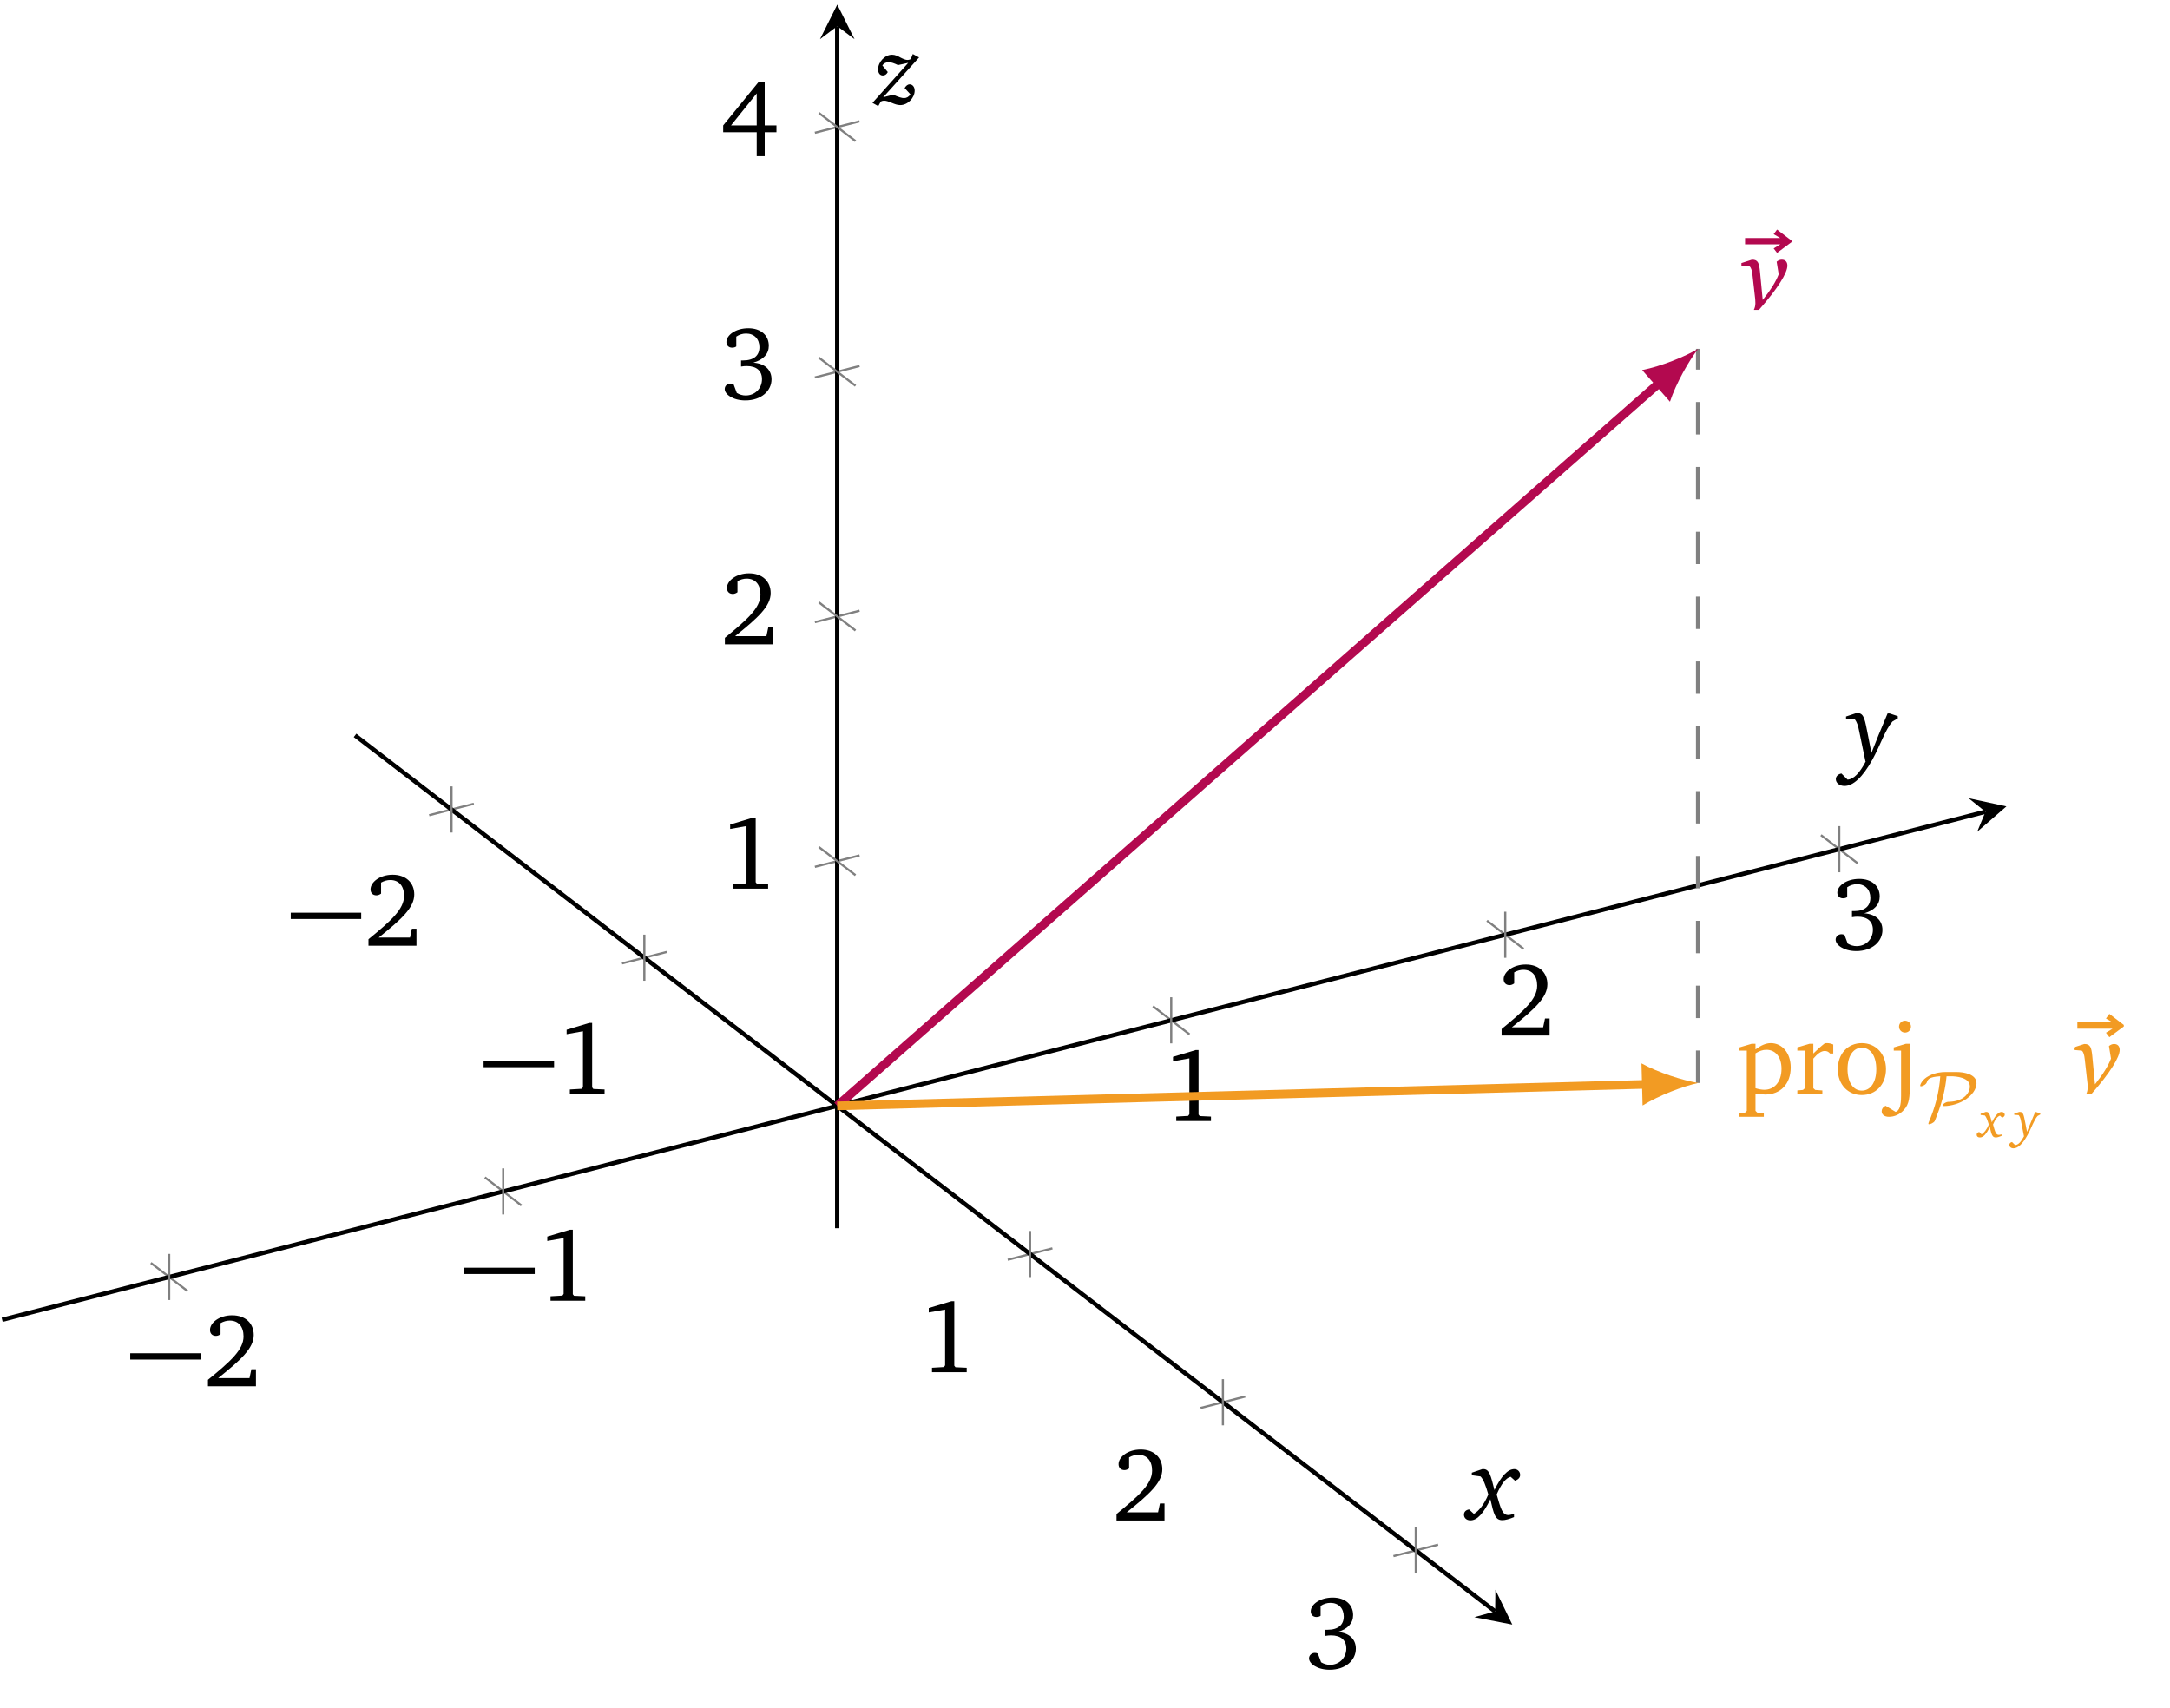 <?xml version="1.0" encoding="UTF-8"?>
<svg xmlns="http://www.w3.org/2000/svg" xmlns:xlink="http://www.w3.org/1999/xlink" width="258.976pt" height="203.882pt" viewBox="0 0 199.212 156.832" version="1.2">
<defs>
<g>
<symbol overflow="visible" id="glyph0-0">
<path style="stroke:none;" d=""/>
</symbol>
<symbol overflow="visible" id="glyph0-1">
<path style="stroke:none;" d="M 0.234 -2.453 L 6.703 -2.453 L 6.703 -3.031 L 0.234 -3.031 Z M 0.234 -2.453 "/>
</symbol>
<symbol overflow="visible" id="glyph1-0">
<path style="stroke:none;" d=""/>
</symbol>
<symbol overflow="visible" id="glyph1-1">
<path style="stroke:none;" d="M 1.344 -0.75 C 3.453 -2.438 4.609 -3.5 4.609 -4.703 C 4.609 -5.781 3.844 -6.516 2.625 -6.516 C 1.438 -6.516 0.594 -5.828 0.594 -5.172 C 0.594 -4.844 0.797 -4.625 1.141 -4.625 C 1.281 -4.625 1.438 -4.688 1.562 -4.781 L 1.562 -5.797 C 1.844 -5.953 2.125 -6.031 2.406 -6.031 C 3.203 -6.031 3.672 -5.484 3.672 -4.578 C 3.672 -3.344 2.484 -2.297 0.406 -0.594 L 0.406 0 L 4.812 0 L 4.812 -1.562 L 4.391 -1.562 L 4.219 -0.75 Z M 1.344 -0.75 "/>
</symbol>
<symbol overflow="visible" id="glyph1-2">
<path style="stroke:none;" d="M 2.969 -6.516 L 0.891 -5.891 L 0.891 -5.484 L 2.391 -5.75 L 2.391 -0.625 L 2.281 -0.469 L 1.188 -0.406 L 1.188 0 L 4.375 0 L 4.375 -0.406 L 3.344 -0.453 L 3.234 -0.594 L 3.234 -6.516 Z M 2.969 -6.516 "/>
</symbol>
<symbol overflow="visible" id="glyph1-3">
<path style="stroke:none;" d="M 3.016 -3.359 C 3.953 -3.625 4.438 -4.172 4.438 -4.906 C 4.438 -5.875 3.703 -6.516 2.562 -6.516 C 1.375 -6.516 0.547 -5.875 0.547 -5.25 C 0.547 -4.938 0.766 -4.734 1.062 -4.734 C 1.219 -4.734 1.344 -4.766 1.453 -4.844 L 1.453 -5.75 C 1.734 -5.938 2.031 -6.031 2.359 -6.031 C 3.094 -6.031 3.578 -5.531 3.578 -4.781 C 3.578 -4.016 3.062 -3.562 2.094 -3.562 C 2.031 -3.562 1.969 -3.562 1.891 -3.562 L 1.891 -3 C 2.078 -3.031 2.25 -3.047 2.406 -3.047 C 3.312 -3.047 3.812 -2.609 3.812 -1.844 C 3.812 -1 3.188 -0.344 2.312 -0.344 C 2.031 -0.344 1.766 -0.422 1.5 -0.578 L 1.203 -1.375 C 1.109 -1.422 1.016 -1.438 0.922 -1.438 C 0.625 -1.438 0.391 -1.219 0.391 -0.938 C 0.391 -0.453 1.141 0.109 2.281 0.109 C 3.75 0.109 4.688 -0.766 4.688 -1.828 C 4.688 -2.703 4.078 -3.281 3.016 -3.359 Z M 3.016 -3.359 "/>
</symbol>
<symbol overflow="visible" id="glyph1-4">
<path style="stroke:none;" d="M 3.5 -6.453 L 0.25 -2.469 L 0.25 -1.844 L 3.328 -1.844 L 3.328 0.359 L 4.062 0.359 L 4.062 -1.844 L 5.141 -1.844 L 5.141 -2.469 L 4.062 -2.469 L 4.062 -6.453 Z M 3.328 -5.406 L 3.328 -2.469 L 0.969 -2.469 Z M 3.328 -5.406 "/>
</symbol>
<symbol overflow="visible" id="glyph1-5">
<path style="stroke:none;" d="M 0.219 2.078 L 2.453 2.078 L 2.453 1.734 L 1.844 1.688 L 1.688 1.531 L 1.688 -0.062 C 2.047 0 2.328 0.031 2.578 0.031 C 3.984 0.031 4.922 -0.938 4.922 -2.453 C 4.922 -3.781 4.141 -4.688 3.094 -4.688 C 2.641 -4.688 2.188 -4.484 1.688 -4.109 L 1.688 -4.625 L 1.328 -4.625 L 0.219 -4.297 L 0.219 -4 L 0.891 -4 L 0.891 1.531 L 0.734 1.688 L 0.219 1.734 Z M 1.688 -0.547 L 1.688 -3.75 C 2.047 -3.969 2.359 -4.078 2.688 -4.078 C 3.516 -4.078 4.078 -3.422 4.078 -2.328 C 4.078 -1.156 3.438 -0.406 2.5 -0.406 C 2.266 -0.406 2 -0.453 1.688 -0.547 Z M 1.688 -0.547 "/>
</symbol>
<symbol overflow="visible" id="glyph1-6">
<path style="stroke:none;" d="M 0.281 0 L 2.578 0 L 2.578 -0.344 L 1.922 -0.391 L 1.75 -0.547 L 1.75 -3.266 C 2.141 -3.734 2.484 -3.969 2.797 -3.969 C 3 -3.969 3.156 -3.891 3.281 -3.734 L 3.578 -3.734 L 3.578 -4.562 C 3.391 -4.641 3.203 -4.688 3.016 -4.688 C 2.938 -4.688 2.844 -4.688 2.781 -4.656 C 2.438 -4.391 2.094 -4.078 1.75 -3.734 L 1.75 -4.625 L 1.391 -4.625 L 0.281 -4.297 L 0.281 -4 L 0.969 -4 L 0.969 -0.547 L 0.797 -0.391 L 0.281 -0.344 Z M 0.281 0 "/>
</symbol>
<symbol overflow="visible" id="glyph1-7">
<path style="stroke:none;" d="M 2.562 -4.688 C 1.281 -4.688 0.359 -3.719 0.359 -2.297 C 0.359 -0.891 1.281 0.078 2.562 0.078 C 3.844 0.078 4.781 -0.891 4.781 -2.297 C 4.781 -3.703 3.844 -4.688 2.562 -4.688 Z M 2.562 -4.266 C 3.344 -4.266 3.891 -3.531 3.891 -2.297 C 3.891 -1.062 3.344 -0.328 2.562 -0.328 C 1.797 -0.328 1.25 -1.062 1.25 -2.297 C 1.25 -3.531 1.797 -4.266 2.562 -4.266 Z M 2.562 -4.266 "/>
</symbol>
<symbol overflow="visible" id="glyph1-8">
<path style="stroke:none;" d="M 1.031 -4 L 1.031 0.156 C 1.031 1.031 0.891 1.516 0.531 1.625 L -0.391 1.062 C -0.625 1.172 -0.75 1.359 -0.75 1.562 C -0.75 1.875 -0.5 2.078 -0.078 2.078 C 0.422 2.078 0.922 1.859 1.281 1.453 C 1.812 0.891 1.828 0.188 1.828 -0.797 L 1.828 -4.625 L 1.469 -4.625 L 0.359 -4.297 L 0.359 -4 Z M 0.844 -6.203 C 0.844 -5.891 1.094 -5.656 1.391 -5.656 C 1.703 -5.656 1.938 -5.891 1.938 -6.203 C 1.938 -6.5 1.703 -6.75 1.391 -6.75 C 1.094 -6.75 0.844 -6.516 0.844 -6.203 Z M 0.844 -6.203 "/>
</symbol>
<symbol overflow="visible" id="glyph2-0">
<path style="stroke:none;" d=""/>
</symbol>
<symbol overflow="visible" id="glyph2-1">
<path style="stroke:none;" d="M 0.266 -6.016 L 3.5 -6.016 L 2.891 -5.641 L 3.203 -5.234 L 4.531 -6.219 L 4.531 -6.359 L 3.203 -7.375 L 2.891 -6.953 L 3.5 -6.594 L 0.266 -6.594 Z M 0.266 -6.016 "/>
</symbol>
<symbol overflow="visible" id="glyph3-0">
<path style="stroke:none;" d=""/>
</symbol>
<symbol overflow="visible" id="glyph3-1">
<path style="stroke:none;" d="M 0.891 -4.609 L -0.078 -4.297 L -0.078 -4.062 L 0.656 -4 C 0.812 -3.891 0.891 -3.625 0.938 -3.188 L 1.188 -0.969 C 1.188 -0.844 1.203 -0.734 1.203 -0.625 C 1.203 -0.391 1.156 -0.188 1.062 0 L 1.531 0 C 3.297 -2 4.141 -3.406 4.141 -4.062 C 4.141 -4.406 3.953 -4.609 3.625 -4.609 C 3.469 -4.609 3.312 -4.547 3.156 -4.422 L 3.344 -3.266 C 3.094 -2.609 2.609 -1.828 1.875 -0.906 L 1.625 -3.516 C 1.547 -4.281 1.453 -4.609 0.906 -4.609 C 0.906 -4.609 0.891 -4.609 0.891 -4.609 Z M 0.891 -4.609 "/>
</symbol>
<symbol overflow="visible" id="glyph3-2">
<path style="stroke:none;" d="M 1.234 -4.625 L 0.266 -4.297 L 0.266 -4.062 L 1.062 -3.953 C 1.312 -3.719 1.531 -3.172 1.781 -2.297 C 1.391 -1.359 0.891 -0.75 0.453 -0.516 L 0.016 -0.922 C -0.281 -0.875 -0.453 -0.703 -0.453 -0.438 C -0.453 -0.141 -0.219 0.078 0.141 0.078 C 0.766 0.078 1.344 -0.562 1.969 -1.859 C 2.281 -0.5 2.406 0.062 3.062 0.062 C 3.328 0.062 3.688 -0.031 4.141 -0.219 L 4.141 -0.516 C 3.906 -0.453 3.734 -0.406 3.625 -0.406 C 3.062 -0.406 2.922 -1.016 2.547 -2.297 C 2.969 -3.266 3.391 -3.812 3.828 -3.922 L 4.234 -3.562 C 4.547 -3.672 4.703 -3.859 4.703 -4.094 C 4.703 -4.391 4.469 -4.625 4.172 -4.625 C 3.562 -4.625 2.969 -3.984 2.344 -2.703 C 2.016 -4 1.891 -4.625 1.328 -4.625 C 1.297 -4.625 1.266 -4.625 1.234 -4.625 Z M 1.234 -4.625 "/>
</symbol>
<symbol overflow="visible" id="glyph3-3">
<path style="stroke:none;" d="M 0.797 -4.625 L -0.141 -4.312 L -0.141 -4.109 L 0.672 -4.047 C 0.844 -3.812 0.969 -3.484 1.047 -3.047 L 1.641 -0.188 L 1.672 -0.203 C 1.109 0.875 0.578 1.438 0 1.484 L -0.562 0.922 C -0.875 0.969 -1.078 1.188 -1.078 1.438 C -1.078 1.781 -0.75 2.062 -0.281 2.062 C 0.516 2.062 1.375 1.266 2.266 -0.328 C 3.047 -1.75 3.438 -3.078 4.125 -3.859 L 4.609 -4.141 L 4.609 -4.344 L 3.859 -4.594 L 3.672 -4.594 C 3.078 -3.188 2.578 -1.984 2.188 -0.969 L 1.875 -2.578 C 1.594 -3.969 1.531 -4.625 0.922 -4.625 C 0.875 -4.625 0.828 -4.625 0.797 -4.625 Z M 0.797 -4.625 "/>
</symbol>
<symbol overflow="visible" id="glyph3-4">
<path style="stroke:none;" d="M 3.562 -4.672 L 3.375 -4.203 C 3.266 -4.156 3.172 -4.125 3.094 -4.125 C 2.891 -4.125 2.688 -4.219 2.438 -4.344 C 2.188 -4.484 1.938 -4.609 1.656 -4.609 C 1 -4.609 0.375 -3.938 0.375 -3.266 C 0.375 -2.922 0.547 -2.703 0.812 -2.703 C 1.016 -2.703 1.156 -2.812 1.266 -3.016 L 0.766 -3.625 C 0.906 -3.828 1.109 -3.922 1.359 -3.922 C 1.562 -3.922 1.844 -3.828 2.203 -3.656 L 3.141 -3.859 L -0.141 -0.188 L 0.391 0.109 L 0.625 -0.312 C 0.719 -0.359 0.812 -0.391 0.922 -0.391 C 1.375 -0.391 1.875 0.016 2.406 0.016 C 3.109 0.016 3.734 -0.656 3.734 -1.312 C 3.734 -1.656 3.531 -1.891 3.266 -1.891 C 3.109 -1.891 2.938 -1.766 2.812 -1.547 L 3.344 -0.969 C 3.188 -0.734 2.984 -0.625 2.75 -0.625 C 2.562 -0.625 2.234 -0.719 1.766 -0.938 L 0.844 -0.703 L 4.141 -4.359 Z M 3.562 -4.672 "/>
</symbol>
<symbol overflow="visible" id="glyph4-0">
<path style="stroke:none;" d=""/>
</symbol>
<symbol overflow="visible" id="glyph4-1">
<path style="stroke:none;" d="M 2.578 -4.469 C 2.234 -4.469 1.656 -4.422 1.078 -4.125 C 0.391 -3.781 0.25 -3.281 0.25 -3.219 C 0.25 -3.172 0.297 -3.156 0.328 -3.156 C 0.438 -3.156 0.781 -3.297 0.859 -3.516 C 0.953 -3.781 1.031 -4.016 2.094 -4.078 C 2 -2.609 1.609 -1.188 1.031 0.156 C 1 0.25 1 0.266 1 0.281 C 1 0.312 1.031 0.328 1.062 0.328 C 1.188 0.328 1.469 0.203 1.578 0.047 C 1.594 0.016 1.75 -0.359 1.953 -0.922 C 2.5 -2.422 2.625 -3.609 2.672 -4.078 L 3.078 -4.078 C 3.531 -4.078 4.812 -3.984 4.812 -3.141 C 4.812 -2.547 4.25 -1.781 2.938 -1.734 C 2.797 -1.734 2.688 -1.734 2.484 -1.609 C 2.359 -1.516 2.312 -1.438 2.312 -1.406 C 2.312 -1.344 2.359 -1.344 2.453 -1.344 C 3.078 -1.344 3.906 -1.578 4.5 -2 C 5.281 -2.562 5.422 -3.141 5.422 -3.438 C 5.422 -4.266 4.281 -4.469 3.594 -4.469 Z M 2.578 -4.469 "/>
</symbol>
<symbol overflow="visible" id="glyph5-0">
<path style="stroke:none;" d=""/>
</symbol>
<symbol overflow="visible" id="glyph5-1">
<path style="stroke:none;" d="M 0.609 -2.312 L 0.141 -2.141 L 0.141 -2.031 L 0.531 -1.984 C 0.656 -1.859 0.766 -1.578 0.891 -1.156 C 0.703 -0.672 0.438 -0.375 0.234 -0.25 L 0.016 -0.469 C -0.141 -0.438 -0.219 -0.344 -0.219 -0.219 C -0.219 -0.062 -0.109 0.031 0.078 0.031 C 0.391 0.031 0.672 -0.281 0.984 -0.922 C 1.141 -0.25 1.203 0.031 1.531 0.031 C 1.656 0.031 1.844 -0.016 2.062 -0.109 L 2.062 -0.25 C 1.953 -0.219 1.875 -0.203 1.812 -0.203 C 1.531 -0.203 1.469 -0.5 1.281 -1.156 C 1.484 -1.641 1.703 -1.906 1.922 -1.969 L 2.125 -1.781 C 2.266 -1.844 2.359 -1.938 2.359 -2.047 C 2.359 -2.188 2.234 -2.312 2.078 -2.312 C 1.781 -2.312 1.484 -1.984 1.172 -1.359 C 1 -2 0.953 -2.312 0.672 -2.312 C 0.641 -2.312 0.641 -2.312 0.609 -2.312 Z M 0.609 -2.312 "/>
</symbol>
<symbol overflow="visible" id="glyph5-2">
<path style="stroke:none;" d="M 0.391 -2.312 L -0.078 -2.156 L -0.078 -2.047 L 0.328 -2.016 C 0.422 -1.906 0.484 -1.75 0.531 -1.531 L 0.812 -0.094 L 0.828 -0.094 C 0.547 0.438 0.297 0.719 0 0.734 L -0.281 0.453 C -0.438 0.484 -0.531 0.594 -0.531 0.719 C -0.531 0.891 -0.375 1.031 -0.141 1.031 C 0.25 1.031 0.688 0.641 1.125 -0.156 C 1.531 -0.875 1.719 -1.547 2.062 -1.938 L 2.312 -2.078 L 2.312 -2.172 L 1.938 -2.297 L 1.844 -2.297 C 1.547 -1.594 1.297 -1 1.094 -0.484 L 0.938 -1.297 C 0.797 -1.984 0.766 -2.312 0.453 -2.312 C 0.438 -2.312 0.422 -2.312 0.391 -2.312 Z M 0.391 -2.312 "/>
</symbol>
</g>
<clipPath id="clip1">
  <path d="M 75 0.227 L 79 0.227 L 79 4 L 75 4 Z M 75 0.227 "/>
</clipPath>
<clipPath id="clip2">
  <path d="M 155 31 L 157 31 L 157 100 L 155 100 Z M 155 31 "/>
</clipPath>
<clipPath id="clip3">
  <path d="M 246.164 132.898 L 246.164 20.551 L 139.93 -61.09 L -44.066 -13.953 L -44.066 98.391 L 62.168 180.031 Z M 246.164 132.898 "/>
</clipPath>
<clipPath id="clip4">
  <path d="M 65 23 L 164 23 L 164 113 L 65 113 Z M 65 23 "/>
</clipPath>
<clipPath id="clip5">
  <path d="M 246.164 132.898 L 246.164 20.551 L 139.93 -61.09 L -44.066 -13.953 L -44.066 98.391 L 62.168 180.031 Z M 246.164 132.898 "/>
</clipPath>
<clipPath id="clip6">
  <path d="M 150 32 L 156 32 L 156 37 L 150 37 Z M 150 32 "/>
</clipPath>
<clipPath id="clip7">
  <path d="M 246.164 132.898 L 246.164 20.551 L 139.93 -61.09 L -44.066 -13.953 L -44.066 98.391 L 62.168 180.031 Z M 246.164 132.898 "/>
</clipPath>
<clipPath id="clip8">
  <path d="M 160 21 L 165 21 L 165 24 L 160 24 Z M 160 21 "/>
</clipPath>
<clipPath id="clip9">
  <path d="M 246.164 132.898 L 246.164 20.551 L 139.93 -61.09 L -44.066 -13.953 L -44.066 98.391 L 62.168 180.031 Z M 246.164 132.898 "/>
</clipPath>
<clipPath id="clip10">
  <path d="M 159 23 L 165 23 L 165 29 L 159 29 Z M 159 23 "/>
</clipPath>
<clipPath id="clip11">
  <path d="M 246.164 132.898 L 246.164 20.551 L 139.93 -61.09 L -44.066 -13.953 L -44.066 98.391 L 62.168 180.031 Z M 246.164 132.898 "/>
</clipPath>
<clipPath id="clip12">
  <path d="M 65 88 L 163 88 L 163 113 L 65 113 Z M 65 88 "/>
</clipPath>
<clipPath id="clip13">
  <path d="M 246.164 132.898 L 246.164 20.551 L 139.93 -61.09 L -44.066 -13.953 L -44.066 98.391 L 62.168 180.031 Z M 246.164 132.898 "/>
</clipPath>
<clipPath id="clip14">
  <path d="M 150 97 L 156 97 L 156 102 L 150 102 Z M 150 97 "/>
</clipPath>
<clipPath id="clip15">
  <path d="M 246.164 132.898 L 246.164 20.551 L 139.93 -61.09 L -44.066 -13.953 L -44.066 98.391 L 62.168 180.031 Z M 246.164 132.898 "/>
</clipPath>
<clipPath id="clip16">
  <path d="M 159 93 L 176 93 L 176 103 L 159 103 Z M 159 93 "/>
</clipPath>
<clipPath id="clip17">
  <path d="M 246.164 132.898 L 246.164 20.551 L 139.93 -61.09 L -44.066 -13.953 L -44.066 98.391 L 62.168 180.031 Z M 246.164 132.898 "/>
</clipPath>
<clipPath id="clip18">
  <path d="M 176 98 L 182 98 L 182 104 L 176 104 Z M 176 98 "/>
</clipPath>
<clipPath id="clip19">
  <path d="M 246.164 132.898 L 246.164 20.551 L 139.93 -61.09 L -44.066 -13.953 L -44.066 98.391 L 62.168 180.031 Z M 246.164 132.898 "/>
</clipPath>
<clipPath id="clip20">
  <path d="M 181 102 L 185 102 L 185 105 L 181 105 Z M 181 102 "/>
</clipPath>
<clipPath id="clip21">
  <path d="M 246.164 132.898 L 246.164 20.551 L 139.93 -61.09 L -44.066 -13.953 L -44.066 98.391 L 62.168 180.031 Z M 246.164 132.898 "/>
</clipPath>
<clipPath id="clip22">
  <path d="M 184 102 L 188 102 L 188 106 L 184 106 Z M 184 102 "/>
</clipPath>
<clipPath id="clip23">
  <path d="M 246.164 132.898 L 246.164 20.551 L 139.93 -61.09 L -44.066 -13.953 L -44.066 98.391 L 62.168 180.031 Z M 246.164 132.898 "/>
</clipPath>
<clipPath id="clip24">
  <path d="M 190 93 L 195 93 L 195 96 L 190 96 Z M 190 93 "/>
</clipPath>
<clipPath id="clip25">
  <path d="M 246.164 132.898 L 246.164 20.551 L 139.93 -61.09 L -44.066 -13.953 L -44.066 98.391 L 62.168 180.031 Z M 246.164 132.898 "/>
</clipPath>
<clipPath id="clip26">
  <path d="M 190 95 L 195 95 L 195 101 L 190 101 Z M 190 95 "/>
</clipPath>
<clipPath id="clip27">
  <path d="M 246.164 132.898 L 246.164 20.551 L 139.93 -61.09 L -44.066 -13.953 L -44.066 98.391 L 62.168 180.031 Z M 246.164 132.898 "/>
</clipPath>
</defs>
<g id="surface1">
<path style="fill:none;stroke-width:0.199;stroke-linecap:butt;stroke-linejoin:miter;stroke:rgb(50%,50%,50%);stroke-opacity:1;stroke-miterlimit:10;" d="M 59.516 15.245 L 63.634 16.3 M 77.289 1.586 L 81.411 2.641 M 112.844 -25.736 L 116.961 -24.681 M 130.617 -39.396 L 134.734 -38.341 M 148.394 -53.055 L 152.512 -52 " transform="matrix(0.996,0,0,-0.996,-19.879,90.033)"/>
<path style="fill:none;stroke-width:0.199;stroke-linecap:butt;stroke-linejoin:miter;stroke:rgb(50%,50%,50%);stroke-opacity:1;stroke-miterlimit:10;" d="M 33.864 -26.027 L 37.237 -28.615 M 64.654 -18.14 L 68.022 -20.728 M 126.228 -2.367 L 129.597 -4.955 M 157.014 5.524 L 160.386 2.931 M 187.799 13.41 L 191.172 10.818 " transform="matrix(0.996,0,0,-0.996,-19.879,90.033)"/>
<path style="fill:none;stroke-width:0.399;stroke-linecap:butt;stroke-linejoin:miter;stroke:rgb(0%,0%,0%);stroke-opacity:1;stroke-miterlimit:10;" d="M 52.685 22.603 L 157.759 -58.145 " transform="matrix(0.996,0,0,-0.996,-19.879,90.033)"/>
<path style=" stroke:none;fill-rule:nonzero;fill:rgb(0%,0%,0%);fill-opacity:1;" d="M 138.832 149.16 L 137.281 145.965 L 137.258 147.949 L 135.348 148.48 "/>
<path style="fill:none;stroke-width:0.399;stroke-linecap:butt;stroke-linejoin:miter;stroke:rgb(0%,0%,0%);stroke-opacity:1;stroke-miterlimit:10;" d="M 20.158 -31.266 L 202.949 15.563 " transform="matrix(0.996,0,0,-0.996,-19.879,90.033)"/>
<path style=" stroke:none;fill-rule:nonzero;fill:rgb(0%,0%,0%);fill-opacity:1;" d="M 184.195 74.039 L 180.723 73.289 L 182.27 74.531 L 181.512 76.367 "/>
<g style="fill:rgb(0%,0%,0%);fill-opacity:1;">
  <use xlink:href="#glyph0-1" x="26.456" y="86.829"/>
</g>
<g style="fill:rgb(0%,0%,0%);fill-opacity:1;">
  <use xlink:href="#glyph1-1" x="33.421" y="86.829"/>
</g>
<g style="fill:rgb(0%,0%,0%);fill-opacity:1;">
  <use xlink:href="#glyph0-1" x="44.162" y="100.435"/>
</g>
<g style="fill:rgb(0%,0%,0%);fill-opacity:1;">
  <use xlink:href="#glyph1-2" x="51.126" y="100.435"/>
</g>
<g style="fill:rgb(0%,0%,0%);fill-opacity:1;">
  <use xlink:href="#glyph1-2" x="84.372" y="125.985"/>
</g>
<g style="fill:rgb(0%,0%,0%);fill-opacity:1;">
  <use xlink:href="#glyph1-1" x="102.093" y="139.603"/>
</g>
<g style="fill:rgb(0%,0%,0%);fill-opacity:1;">
  <use xlink:href="#glyph1-3" x="119.782" y="153.197"/>
</g>
<g style="fill:rgb(0%,0%,0%);fill-opacity:1;">
  <use xlink:href="#glyph0-1" x="11.722" y="127.279"/>
</g>
<g style="fill:rgb(0%,0%,0%);fill-opacity:1;">
  <use xlink:href="#glyph1-1" x="18.685" y="127.279"/>
</g>
<g style="fill:rgb(0%,0%,0%);fill-opacity:1;">
  <use xlink:href="#glyph0-1" x="42.387" y="119.424"/>
</g>
<g style="fill:rgb(0%,0%,0%);fill-opacity:1;">
  <use xlink:href="#glyph1-2" x="49.351" y="119.424"/>
</g>
<g style="fill:rgb(0%,0%,0%);fill-opacity:1;">
  <use xlink:href="#glyph1-2" x="106.795" y="102.924"/>
</g>
<g style="fill:rgb(0%,0%,0%);fill-opacity:1;">
  <use xlink:href="#glyph1-1" x="137.445" y="95.072"/>
</g>
<g style="fill:rgb(0%,0%,0%);fill-opacity:1;">
  <use xlink:href="#glyph1-3" x="168.126" y="87.212"/>
</g>
<path style="fill:none;stroke-width:0.199;stroke-linecap:butt;stroke-linejoin:miter;stroke:rgb(50%,50%,50%);stroke-opacity:1;stroke-miterlimit:10;" d="M 35.551 -29.446 L 35.551 -25.195 M 66.34 -21.56 L 66.34 -17.309 M 127.911 -5.787 L 127.911 -1.536 M 158.7 2.1 L 158.7 6.351 M 189.485 9.986 L 189.485 14.238 " transform="matrix(0.996,0,0,-0.996,-19.879,90.033)"/>
<path style="fill:none;stroke-width:0.199;stroke-linecap:butt;stroke-linejoin:miter;stroke:rgb(50%,50%,50%);stroke-opacity:1;stroke-miterlimit:10;" d="M 95.066 10.485 L 99.184 11.539 M 95.066 33.042 L 99.184 34.097 M 95.066 55.6 L 99.184 56.655 M 95.066 78.157 L 99.184 79.212 " transform="matrix(0.996,0,0,-0.996,-19.879,90.033)"/>
<path style="fill:none;stroke-width:0.399;stroke-linecap:butt;stroke-linejoin:miter;stroke:rgb(0%,0%,0%);stroke-opacity:1;stroke-miterlimit:10;" d="M 97.125 -22.826 L 97.125 87.973 " transform="matrix(0.996,0,0,-0.996,-19.879,90.033)"/>
<g clip-path="url(#clip1)" clip-rule="nonzero">
<path style=" stroke:none;fill-rule:nonzero;fill:rgb(0%,0%,0%);fill-opacity:1;" d="M 76.863 0.422 L 75.277 3.598 L 76.863 2.406 L 78.449 3.598 "/>
</g>
<g style="fill:rgb(0%,0%,0%);fill-opacity:1;">
  <use xlink:href="#glyph1-2" x="66.14" y="81.593"/>
</g>
<g style="fill:rgb(0%,0%,0%);fill-opacity:1;">
  <use xlink:href="#glyph1-1" x="66.14" y="59.157"/>
</g>
<g style="fill:rgb(0%,0%,0%);fill-opacity:1;">
  <use xlink:href="#glyph1-3" x="66.14" y="36.655"/>
</g>
<g style="fill:rgb(0%,0%,0%);fill-opacity:1;">
  <use xlink:href="#glyph1-4" x="66.14" y="13.981"/>
</g>
<path style="fill:none;stroke-width:0.199;stroke-linecap:butt;stroke-linejoin:miter;stroke:rgb(50%,50%,50%);stroke-opacity:1;stroke-miterlimit:10;" d="M 61.575 13.649 L 61.575 17.9 M 79.348 -0.014 L 79.348 4.237 M 114.902 -27.332 L 114.902 -23.081 M 132.676 -40.996 L 132.676 -36.741 M 150.453 -54.655 L 150.453 -50.404 " transform="matrix(0.996,0,0,-0.996,-19.879,90.033)"/>
<path style="fill:none;stroke-width:0.199;stroke-linecap:butt;stroke-linejoin:miter;stroke:rgb(50%,50%,50%);stroke-opacity:1;stroke-miterlimit:10;" d="M 95.439 12.308 L 98.812 9.716 M 95.439 34.866 L 98.812 32.273 M 95.439 57.423 L 98.812 54.831 M 95.439 79.981 L 98.812 77.389 " transform="matrix(0.996,0,0,-0.996,-19.879,90.033)"/>
<g clip-path="url(#clip2)" clip-rule="nonzero">
<g clip-path="url(#clip3)" clip-rule="nonzero">
<path style="fill:none;stroke-width:0.399;stroke-linecap:butt;stroke-linejoin:miter;stroke:rgb(50%,50%,50%);stroke-opacity:1;stroke-dasharray:2.989,2.989;stroke-miterlimit:10;" d="M 176.477 -9.434 L 176.477 58.239 " transform="matrix(0.996,0,0,-0.996,-19.879,90.033)"/>
</g>
</g>
<g clip-path="url(#clip4)" clip-rule="nonzero">
<g clip-path="url(#clip5)" clip-rule="nonzero">
<path style="fill:none;stroke-width:0.797;stroke-linecap:butt;stroke-linejoin:miter;stroke:rgb(70.197%,3.529%,30.98%);stroke-opacity:1;stroke-miterlimit:10;" d="M 97.125 -11.548 L 172.975 55.161 " transform="matrix(0.996,0,0,-0.996,-19.879,90.033)"/>
</g>
</g>
<g clip-path="url(#clip6)" clip-rule="nonzero">
<g clip-path="url(#clip7)" clip-rule="nonzero">
<path style=" stroke:none;fill-rule:nonzero;fill:rgb(70.197%,3.529%,30.98%);fill-opacity:1;" d="M 155.902 32.023 C 154.695 32.738 152.508 33.633 150.75 33.977 L 153.305 36.883 C 153.871 35.184 155.039 33.125 155.902 32.023 "/>
</g>
</g>
<g clip-path="url(#clip8)" clip-rule="nonzero">
<g clip-path="url(#clip9)" clip-rule="nonzero">
<g style="fill:rgb(70.197%,3.529%,30.98%);fill-opacity:1;">
  <use xlink:href="#glyph2-1" x="159.936" y="28.451"/>
</g>
</g>
</g>
<g clip-path="url(#clip10)" clip-rule="nonzero">
<g clip-path="url(#clip11)" clip-rule="nonzero">
<g style="fill:rgb(70.197%,3.529%,30.98%);fill-opacity:1;">
  <use xlink:href="#glyph3-1" x="159.946" y="28.451"/>
</g>
</g>
</g>
<g clip-path="url(#clip12)" clip-rule="nonzero">
<g clip-path="url(#clip13)" clip-rule="nonzero">
<path style="fill:none;stroke-width:0.797;stroke-linecap:butt;stroke-linejoin:miter;stroke:rgb(94.901%,60.782%,13.724%);stroke-opacity:1;stroke-miterlimit:10;" d="M 97.125 -11.548 L 171.814 -9.559 " transform="matrix(0.996,0,0,-0.996,-19.879,90.033)"/>
</g>
</g>
<g clip-path="url(#clip14)" clip-rule="nonzero">
<g clip-path="url(#clip15)" clip-rule="nonzero">
<path style=" stroke:none;fill-rule:nonzero;fill:rgb(94.901%,60.782%,13.724%);fill-opacity:1;" d="M 155.902 99.43 C 154.52 99.207 152.262 98.496 150.691 97.633 L 150.793 101.5 C 152.316 100.559 154.531 99.727 155.902 99.43 "/>
</g>
</g>
<g clip-path="url(#clip16)" clip-rule="nonzero">
<g clip-path="url(#clip17)" clip-rule="nonzero">
<g style="fill:rgb(94.901%,60.782%,13.724%);fill-opacity:1;">
  <use xlink:href="#glyph1-5" x="159.47" y="100.462"/>
  <use xlink:href="#glyph1-6" x="164.719" y="100.462"/>
  <use xlink:href="#glyph1-7" x="168.358" y="100.462"/>
  <use xlink:href="#glyph1-8" x="173.493" y="100.462"/>
</g>
</g>
</g>
<g clip-path="url(#clip18)" clip-rule="nonzero">
<g clip-path="url(#clip19)" clip-rule="nonzero">
<g style="fill:rgb(94.901%,60.782%,13.724%);fill-opacity:1;">
  <use xlink:href="#glyph4-1" x="176.027" y="102.895"/>
</g>
</g>
</g>
<g clip-path="url(#clip20)" clip-rule="nonzero">
<g clip-path="url(#clip21)" clip-rule="nonzero">
<g style="fill:rgb(94.901%,60.782%,13.724%);fill-opacity:1;">
  <use xlink:href="#glyph5-1" x="181.684" y="104.402"/>
</g>
</g>
</g>
<g clip-path="url(#clip22)" clip-rule="nonzero">
<g clip-path="url(#clip23)" clip-rule="nonzero">
<g style="fill:rgb(94.901%,60.782%,13.724%);fill-opacity:1;">
  <use xlink:href="#glyph5-2" x="184.99" y="104.402"/>
</g>
</g>
</g>
<g clip-path="url(#clip24)" clip-rule="nonzero">
<g clip-path="url(#clip25)" clip-rule="nonzero">
<g style="fill:rgb(94.901%,60.782%,13.724%);fill-opacity:1;">
  <use xlink:href="#glyph2-1" x="190.441" y="100.462"/>
</g>
</g>
</g>
<g clip-path="url(#clip26)" clip-rule="nonzero">
<g clip-path="url(#clip27)" clip-rule="nonzero">
<g style="fill:rgb(94.901%,60.782%,13.724%);fill-opacity:1;">
  <use xlink:href="#glyph3-1" x="190.451" y="100.462"/>
</g>
</g>
</g>
<g style="fill:rgb(0%,0%,0%);fill-opacity:1;">
  <use xlink:href="#glyph3-2" x="134.85" y="139.511"/>
</g>
<g style="fill:rgb(0%,0%,0%);fill-opacity:1;">
  <use xlink:href="#glyph3-3" x="169.613" y="70.1"/>
</g>
<g style="fill:rgb(0%,0%,0%);fill-opacity:1;">
  <use xlink:href="#glyph3-4" x="80.236" y="9.631"/>
</g>
</g>
</svg>
